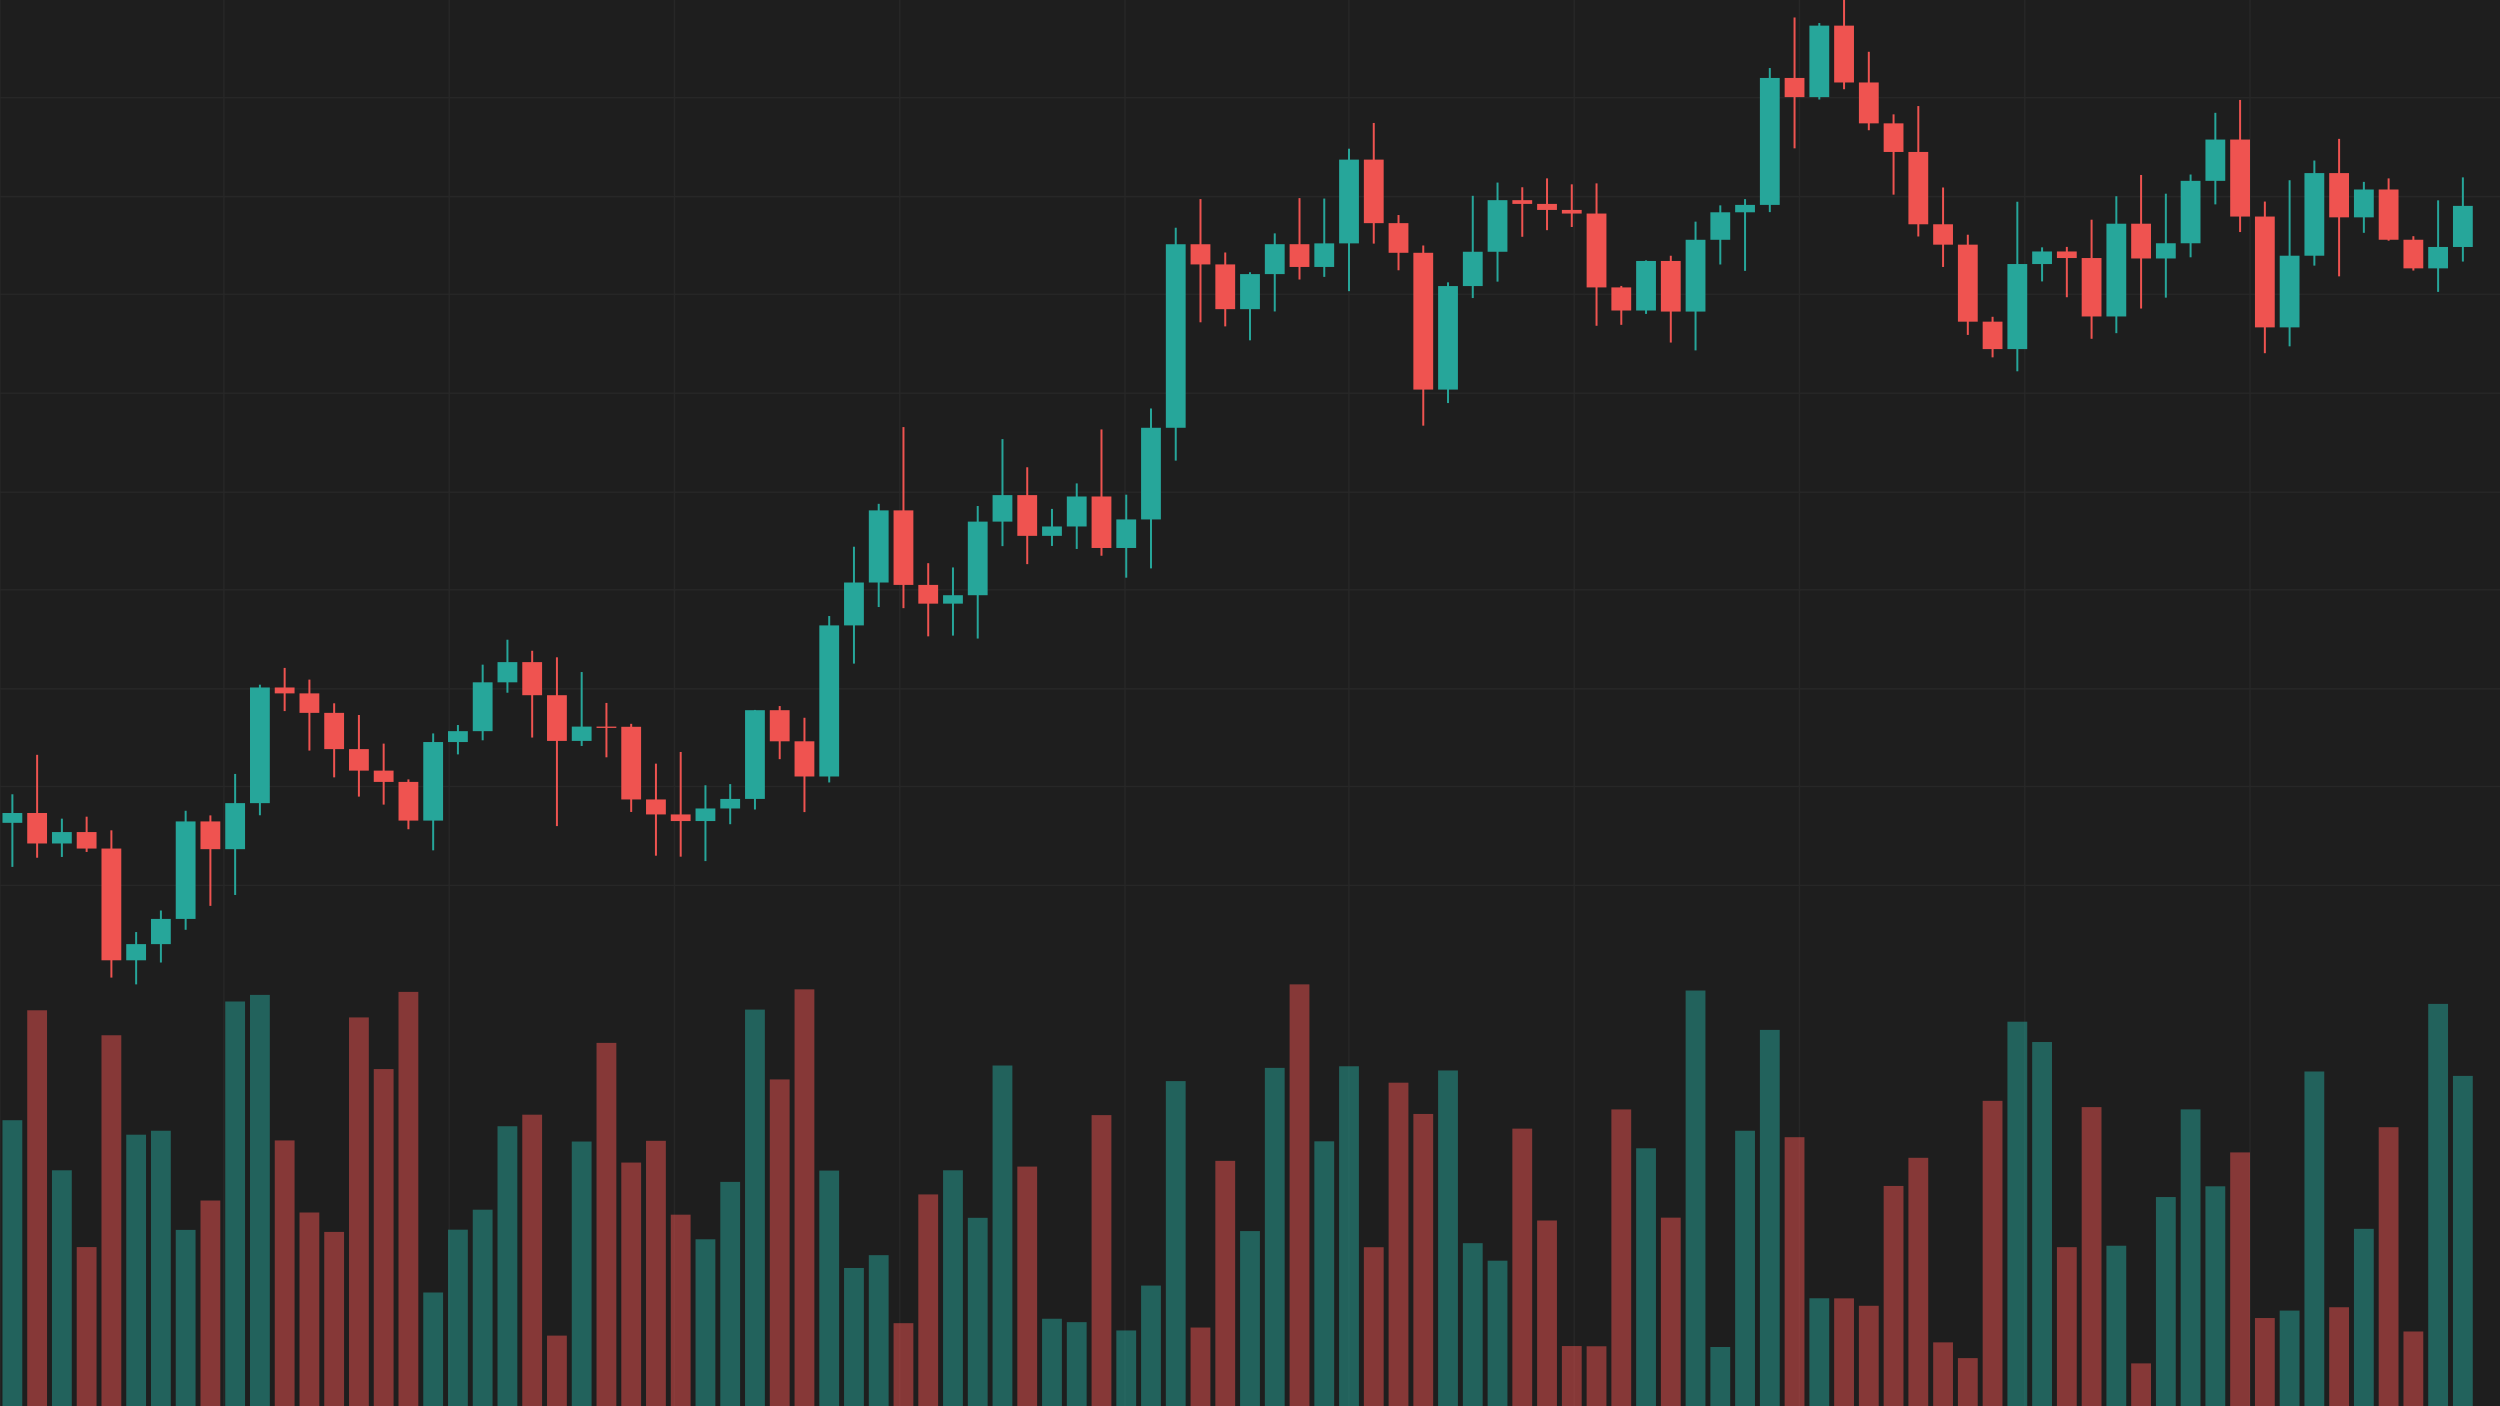 <?xml version="1.0" encoding="utf-8" ?>
<svg baseProfile="full" height="1080" version="1.1" width="1920" xmlns="http://www.w3.org/2000/svg" xmlns:ev="http://www.w3.org/2001/xml-events" xmlns:xlink="http://www.w3.org/1999/xlink"><defs /><rect fill="#1E1E1E" height="100%" width="100%" x="0" y="0" /><g id="grid" opacity="0.25" stroke="#424242" stroke-width="1"><line x1="0" x2="1920" y1="75" y2="75" /><line x1="0" x2="1920" y1="151" y2="151" /><line x1="0" x2="1920" y1="226" y2="226" /><line x1="0" x2="1920" y1="302" y2="302" /><line x1="0" x2="1920" y1="378" y2="378" /><line x1="0" x2="1920" y1="453" y2="453" /><line x1="0" x2="1920" y1="529" y2="529" /><line x1="0" x2="1920" y1="604" y2="604" /><line x1="0" x2="1920" y1="680" y2="680" /><line x1="0" x2="0" y1="0" y2="1080" /><line x1="172" x2="172" y1="0" y2="1080" /><line x1="345" x2="345" y1="0" y2="1080" /><line x1="518" x2="518" y1="0" y2="1080" /><line x1="691" x2="691" y1="0" y2="1080" /><line x1="864" x2="864" y1="0" y2="1080" /><line x1="1036" x2="1036" y1="0" y2="1080" /><line x1="1209" x2="1209" y1="0" y2="1080" /><line x1="1382" x2="1382" y1="0" y2="1080" /><line x1="1555" x2="1555" y1="0" y2="1080" /><line x1="1728" x2="1728" y1="0" y2="1080" /></g><g id="candles"><line stroke="#26A69A" stroke-width="1.521" x1="9.505" x2="9.505" y1="610.003" y2="665.771" /><rect fill="#26A69A" height="7.539" width="15.208" x="1.901" y="624.393" /><line stroke="#EF5350" stroke-width="1.521" x1="28.515" x2="28.515" y1="579.713" y2="658.739" /><rect fill="#EF5350" height="23.397" width="15.208" x="20.911" y="624.393" /><line stroke="#26A69A" stroke-width="1.521" x1="47.525" x2="47.525" y1="628.732" y2="658.138" /><rect fill="#26A69A" height="8.762" width="15.208" x="39.921" y="639.028" /><line stroke="#EF5350" stroke-width="1.521" x1="66.535" x2="66.535" y1="627.212" y2="654.29" /><rect fill="#EF5350" height="12.653" width="15.208" x="58.931" y="639.028" /><line stroke="#EF5350" stroke-width="1.521" x1="85.545" x2="85.545" y1="637.695" y2="750.784" /><rect fill="#EF5350" height="85.824" width="15.208" x="77.941" y="651.68" /><line stroke="#26A69A" stroke-width="1.521" x1="104.554" x2="104.554" y1="715.822" y2="756.0" /><rect fill="#26A69A" height="12.417" width="15.208" x="96.95" y="725.087" /><line stroke="#26A69A" stroke-width="1.521" x1="123.564" x2="123.564" y1="699.271" y2="739.208" /><rect fill="#26A69A" height="19.35" width="15.208" x="115.96" y="705.737" /><line stroke="#26A69A" stroke-width="1.521" x1="142.574" x2="142.574" y1="622.679" y2="714.082" /><rect fill="#26A69A" height="74.878" width="15.208" x="134.97" y="630.859" /><line stroke="#EF5350" stroke-width="1.521" x1="161.584" x2="161.584" y1="626.219" y2="695.701" /><rect fill="#EF5350" height="21.301" width="15.208" x="153.98" y="630.859" /><line stroke="#26A69A" stroke-width="1.521" x1="180.594" x2="180.594" y1="594.385" y2="687.338" /><rect fill="#26A69A" height="35.355" width="15.208" x="172.99" y="616.805" /><line stroke="#26A69A" stroke-width="1.521" x1="199.604" x2="199.604" y1="525.852" y2="626.117" /><rect fill="#26A69A" height="88.811" width="15.208" x="192.0" y="527.994" /><line stroke="#EF5350" stroke-width="1.521" x1="218.614" x2="218.614" y1="512.954" y2="546.106" /><rect fill="#EF5350" height="4.522" width="15.208" x="211.01" y="527.994" /><line stroke="#EF5350" stroke-width="1.521" x1="237.624" x2="237.624" y1="521.939" y2="576.451" /><rect fill="#EF5350" height="14.97" width="15.208" x="230.02" y="532.516" /><line stroke="#EF5350" stroke-width="1.521" x1="256.634" x2="256.634" y1="540.126" y2="597.001" /><rect fill="#EF5350" height="27.84" width="15.208" x="249.03" y="547.486" /><line stroke="#EF5350" stroke-width="1.521" x1="275.644" x2="275.644" y1="549.115" y2="611.798" /><rect fill="#EF5350" height="16.515" width="15.208" x="268.04" y="575.326" /><line stroke="#EF5350" stroke-width="1.521" x1="294.653" x2="294.653" y1="571.095" y2="617.935" /><rect fill="#EF5350" height="8.67" width="15.208" x="287.05" y="591.841" /><line stroke="#EF5350" stroke-width="1.521" x1="313.663" x2="313.663" y1="598.577" y2="636.858" /><rect fill="#EF5350" height="29.703" width="15.208" x="306.059" y="600.511" /><line stroke="#26A69A" stroke-width="1.521" x1="332.673" x2="332.673" y1="563.272" y2="653.057" /><rect fill="#26A69A" height="60.329" width="15.208" x="325.069" y="569.885" /><line stroke="#26A69A" stroke-width="1.521" x1="351.683" x2="351.683" y1="556.81" y2="579.369" /><rect fill="#26A69A" height="8.361" width="15.208" x="344.079" y="561.524" /><line stroke="#26A69A" stroke-width="1.521" x1="370.693" x2="370.693" y1="510.459" y2="568.549" /><rect fill="#26A69A" height="37.504" width="15.208" x="363.089" y="524.02" /><line stroke="#26A69A" stroke-width="1.521" x1="389.703" x2="389.703" y1="491.311" y2="532.013" /><rect fill="#26A69A" height="15.511" width="15.208" x="382.099" y="508.509" /><line stroke="#EF5350" stroke-width="1.521" x1="408.713" x2="408.713" y1="499.797" y2="566.433" /><rect fill="#EF5350" height="25.408" width="15.208" x="401.109" y="508.509" /><line stroke="#EF5350" stroke-width="1.521" x1="427.723" x2="427.723" y1="504.812" y2="634.43" /><rect fill="#EF5350" height="35.111" width="15.208" x="420.119" y="533.916" /><line stroke="#26A69A" stroke-width="1.521" x1="446.733" x2="446.733" y1="516.126" y2="572.906" /><rect fill="#26A69A" height="10.993" width="15.208" x="439.129" y="558.034" /><line stroke="#EF5350" stroke-width="1.521" x1="465.743" x2="465.743" y1="539.862" y2="581.611" /><rect fill="#EF5350" height="1" width="15.208" x="458.139" y="558.034" /><line stroke="#EF5350" stroke-width="1.521" x1="484.752" x2="484.752" y1="555.905" y2="623.59" /><rect fill="#EF5350" height="55.799" width="15.208" x="477.149" y="558.179" /><line stroke="#EF5350" stroke-width="1.521" x1="503.762" x2="503.762" y1="586.494" y2="657.181" /><rect fill="#EF5350" height="11.509" width="15.208" x="496.158" y="613.978" /><line stroke="#EF5350" stroke-width="1.521" x1="522.772" x2="522.772" y1="577.525" y2="657.927" /><rect fill="#EF5350" height="5.072" width="15.208" x="515.168" y="625.488" /><line stroke="#26A69A" stroke-width="1.521" x1="541.782" x2="541.782" y1="603.093" y2="661.31" /><rect fill="#26A69A" height="9.651" width="15.208" x="534.178" y="620.908" /><line stroke="#26A69A" stroke-width="1.521" x1="560.792" x2="560.792" y1="602.191" y2="632.984" /><rect fill="#26A69A" height="7.332" width="15.208" x="553.188" y="613.576" /><line stroke="#26A69A" stroke-width="1.521" x1="579.802" x2="579.802" y1="545.23" y2="621.698" /><rect fill="#26A69A" height="68.143" width="15.208" x="572.198" y="545.433" /><line stroke="#EF5350" stroke-width="1.521" x1="598.812" x2="598.812" y1="542.246" y2="583.031" /><rect fill="#EF5350" height="23.889" width="15.208" x="591.208" y="545.433" /><line stroke="#EF5350" stroke-width="1.521" x1="617.822" x2="617.822" y1="551.247" y2="623.695" /><rect fill="#EF5350" height="27.025" width="15.208" x="610.218" y="569.322" /><line stroke="#26A69A" stroke-width="1.521" x1="636.832" x2="636.832" y1="473.1" y2="600.921" /><rect fill="#26A69A" height="116.037" width="15.208" x="629.228" y="480.31" /><line stroke="#26A69A" stroke-width="1.521" x1="655.842" x2="655.842" y1="419.886" y2="509.648" /><rect fill="#26A69A" height="32.941" width="15.208" x="648.238" y="447.369" /><line stroke="#26A69A" stroke-width="1.521" x1="674.851" x2="674.851" y1="386.946" y2="466.197" /><rect fill="#26A69A" height="55.395" width="15.208" x="667.248" y="391.973" /><line stroke="#EF5350" stroke-width="1.521" x1="693.861" x2="693.861" y1="327.997" y2="467.059" /><rect fill="#EF5350" height="57.241" width="15.208" x="686.257" y="391.973" /><line stroke="#EF5350" stroke-width="1.521" x1="712.871" x2="712.871" y1="432.524" y2="488.711" /><rect fill="#EF5350" height="14.381" width="15.208" x="705.267" y="449.214" /><line stroke="#26A69A" stroke-width="1.521" x1="731.881" x2="731.881" y1="435.794" y2="488.144" /><rect fill="#26A69A" height="6.473" width="15.208" x="724.277" y="457.121" /><line stroke="#26A69A" stroke-width="1.521" x1="750.891" x2="750.891" y1="388.613" y2="490.411" /><rect fill="#26A69A" height="56.519" width="15.208" x="743.287" y="400.603" /><line stroke="#26A69A" stroke-width="1.521" x1="769.901" x2="769.901" y1="337.23" y2="419.429" /><rect fill="#26A69A" height="20.35" width="15.208" x="762.297" y="380.252" /><line stroke="#EF5350" stroke-width="1.521" x1="788.911" x2="788.911" y1="358.856" y2="433.251" /><rect fill="#EF5350" height="31.288" width="15.208" x="781.307" y="380.252" /><line stroke="#26A69A" stroke-width="1.521" x1="807.921" x2="807.921" y1="390.848" y2="419.292" /><rect fill="#26A69A" height="7.206" width="15.208" x="800.317" y="404.334" /><line stroke="#26A69A" stroke-width="1.521" x1="826.931" x2="826.931" y1="371.255" y2="421.599" /><rect fill="#26A69A" height="23.026" width="15.208" x="819.327" y="381.308" /><line stroke="#EF5350" stroke-width="1.521" x1="845.941" x2="845.941" y1="329.805" y2="426.803" /><rect fill="#EF5350" height="39.541" width="15.208" x="838.337" y="381.308" /><line stroke="#26A69A" stroke-width="1.521" x1="864.95" x2="864.95" y1="379.924" y2="443.668" /><rect fill="#26A69A" height="21.922" width="15.208" x="857.347" y="398.926" /><line stroke="#26A69A" stroke-width="1.521" x1="883.96" x2="883.96" y1="313.717" y2="436.515" /><rect fill="#26A69A" height="70.391" width="15.208" x="876.356" y="328.535" /><line stroke="#26A69A" stroke-width="1.521" x1="902.97" x2="902.97" y1="174.896" y2="353.766" /><rect fill="#26A69A" height="140.955" width="15.208" x="895.366" y="187.58" /><line stroke="#EF5350" stroke-width="1.521" x1="921.98" x2="921.98" y1="152.907" y2="247.522" /><rect fill="#EF5350" height="15.498" width="15.208" x="914.376" y="187.58" /><line stroke="#EF5350" stroke-width="1.521" x1="940.99" x2="940.99" y1="193.907" y2="250.661" /><rect fill="#EF5350" height="34.348" width="15.208" x="933.386" y="203.078" /><line stroke="#26A69A" stroke-width="1.521" x1="960" x2="960" y1="209.081" y2="261.372" /><rect fill="#26A69A" height="26.917" width="15.208" x="952.396" y="210.51" /><line stroke="#26A69A" stroke-width="1.521" x1="979.01" x2="979.01" y1="179.225" y2="239.198" /><rect fill="#26A69A" height="22.963" width="15.208" x="971.406" y="187.546" /><line stroke="#EF5350" stroke-width="1.521" x1="998.02" x2="998.02" y1="152.153" y2="214.663" /><rect fill="#EF5350" height="17.475" width="15.208" x="990.416" y="187.546" /><line stroke="#26A69A" stroke-width="1.521" x1="1017.03" x2="1017.03" y1="152.497" y2="212.645" /><rect fill="#26A69A" height="18.112" width="15.208" x="1009.426" y="186.91" /><line stroke="#26A69A" stroke-width="1.521" x1="1036.04" x2="1036.04" y1="114.205" y2="223.6" /><rect fill="#26A69A" height="64.321" width="15.208" x="1028.436" y="122.588" /><line stroke="#EF5350" stroke-width="1.521" x1="1055.05" x2="1055.05" y1="94.44" y2="187.096" /><rect fill="#EF5350" height="48.785" width="15.208" x="1047.446" y="122.588" /><line stroke="#EF5350" stroke-width="1.521" x1="1074.059" x2="1074.059" y1="165.137" y2="207.568" /><rect fill="#EF5350" height="22.776" width="15.208" x="1066.455" y="171.373" /><line stroke="#EF5350" stroke-width="1.521" x1="1093.069" x2="1093.069" y1="188.538" y2="326.917" /><rect fill="#EF5350" height="105.044" width="15.208" x="1085.465" y="194.149" /><line stroke="#26A69A" stroke-width="1.521" x1="1112.079" x2="1112.079" y1="216.845" y2="309.54" /><rect fill="#26A69A" height="79.496" width="15.208" x="1104.475" y="219.698" /><line stroke="#26A69A" stroke-width="1.521" x1="1131.089" x2="1131.089" y1="150.393" y2="228.893" /><rect fill="#26A69A" height="26.344" width="15.208" x="1123.485" y="193.353" /><line stroke="#26A69A" stroke-width="1.521" x1="1150.099" x2="1150.099" y1="140.224" y2="216.294" /><rect fill="#26A69A" height="39.624" width="15.208" x="1142.495" y="153.729" /><line stroke="#EF5350" stroke-width="1.521" x1="1169.109" x2="1169.109" y1="143.813" y2="181.85" /><rect fill="#EF5350" height="2.876" width="15.208" x="1161.505" y="153.729" /><line stroke="#EF5350" stroke-width="1.521" x1="1188.119" x2="1188.119" y1="136.985" y2="176.765" /><rect fill="#EF5350" height="4.621" width="15.208" x="1180.515" y="156.605" /><line stroke="#EF5350" stroke-width="1.521" x1="1207.129" x2="1207.129" y1="141.563" y2="174.325" /><rect fill="#EF5350" height="2.778" width="15.208" x="1199.525" y="161.226" /><line stroke="#EF5350" stroke-width="1.521" x1="1226.139" x2="1226.139" y1="140.831" y2="250.2" /><rect fill="#EF5350" height="56.724" width="15.208" x="1218.535" y="164.004" /><line stroke="#EF5350" stroke-width="1.521" x1="1245.149" x2="1245.149" y1="219.601" y2="249.468" /><rect fill="#EF5350" height="17.75" width="15.208" x="1237.545" y="220.728" /><line stroke="#26A69A" stroke-width="1.521" x1="1264.158" x2="1264.158" y1="199.958" y2="241.085" /><rect fill="#26A69A" height="38.056" width="15.208" x="1256.554" y="200.422" /><line stroke="#EF5350" stroke-width="1.521" x1="1283.168" x2="1283.168" y1="196.412" y2="263.079" /><rect fill="#EF5350" height="38.86" width="15.208" x="1275.564" y="200.422" /><line stroke="#26A69A" stroke-width="1.521" x1="1302.178" x2="1302.178" y1="170.228" y2="269.099" /><rect fill="#26A69A" height="55.127" width="15.208" x="1294.574" y="184.155" /><line stroke="#26A69A" stroke-width="1.521" x1="1321.188" x2="1321.188" y1="157.721" y2="203.129" /><rect fill="#26A69A" height="21.119" width="15.208" x="1313.584" y="163.036" /><line stroke="#26A69A" stroke-width="1.521" x1="1340.198" x2="1340.198" y1="152.917" y2="208.022" /><rect fill="#26A69A" height="5.671" width="15.208" x="1332.594" y="157.365" /><line stroke="#26A69A" stroke-width="1.521" x1="1359.208" x2="1359.208" y1="52.252" y2="162.905" /><rect fill="#26A69A" height="97.501" width="15.208" x="1351.604" y="59.864" /><line stroke="#EF5350" stroke-width="1.521" x1="1378.218" x2="1378.218" y1="13.428" y2="113.917" /><rect fill="#EF5350" height="14.717" width="15.208" x="1370.614" y="59.864" /><line stroke="#26A69A" stroke-width="1.521" x1="1397.228" x2="1397.228" y1="17.689" y2="76.419" /><rect fill="#26A69A" height="54.891" width="15.208" x="1389.624" y="19.69" /><line stroke="#EF5350" stroke-width="1.521" x1="1416.238" x2="1416.238" y1="0.0" y2="68.534" /><rect fill="#EF5350" height="43.652" width="15.208" x="1408.634" y="19.69" /><line stroke="#EF5350" stroke-width="1.521" x1="1435.248" x2="1435.248" y1="39.775" y2="100.016" /><rect fill="#EF5350" height="31.397" width="15.208" x="1427.644" y="63.342" /><line stroke="#EF5350" stroke-width="1.521" x1="1454.257" x2="1454.257" y1="87.831" y2="149.484" /><rect fill="#EF5350" height="21.965" width="15.208" x="1446.653" y="94.739" /><line stroke="#EF5350" stroke-width="1.521" x1="1473.267" x2="1473.267" y1="81.456" y2="181.623" /><rect fill="#EF5350" height="55.538" width="15.208" x="1465.663" y="116.704" /><line stroke="#EF5350" stroke-width="1.521" x1="1492.277" x2="1492.277" y1="144" y2="205.026" /><rect fill="#EF5350" height="15.656" width="15.208" x="1484.673" y="172.243" /><line stroke="#EF5350" stroke-width="1.521" x1="1511.287" x2="1511.287" y1="180.273" y2="257.208" /><rect fill="#EF5350" height="59.141" width="15.208" x="1503.683" y="187.899" /><line stroke="#EF5350" stroke-width="1.521" x1="1530.297" x2="1530.297" y1="243.305" y2="274.441" /><rect fill="#EF5350" height="21.065" width="15.208" x="1522.693" y="247.039" /><line stroke="#26A69A" stroke-width="1.521" x1="1549.307" x2="1549.307" y1="154.942" y2="285.154" /><rect fill="#26A69A" height="65.323" width="15.208" x="1541.703" y="202.782" /><line stroke="#26A69A" stroke-width="1.521" x1="1568.317" x2="1568.317" y1="189.951" y2="216.126" /><rect fill="#26A69A" height="9.647" width="15.208" x="1560.713" y="193.135" /><line stroke="#EF5350" stroke-width="1.521" x1="1587.327" x2="1587.327" y1="189.63" y2="228.282" /><rect fill="#EF5350" height="5.04" width="15.208" x="1579.723" y="193.135" /><line stroke="#EF5350" stroke-width="1.521" x1="1606.337" x2="1606.337" y1="168.722" y2="260.18" /><rect fill="#EF5350" height="44.87" width="15.208" x="1598.733" y="198.175" /><line stroke="#26A69A" stroke-width="1.521" x1="1625.347" x2="1625.347" y1="150.696" y2="255.863" /><rect fill="#26A69A" height="71.232" width="15.208" x="1617.743" y="171.813" /><line stroke="#EF5350" stroke-width="1.521" x1="1644.356" x2="1644.356" y1="134.382" y2="236.956" /><rect fill="#EF5350" height="26.698" width="15.208" x="1636.752" y="171.813" /><line stroke="#26A69A" stroke-width="1.521" x1="1663.366" x2="1663.366" y1="148.769" y2="228.592" /><rect fill="#26A69A" height="11.68" width="15.208" x="1655.762" y="186.832" /><line stroke="#26A69A" stroke-width="1.521" x1="1682.376" x2="1682.376" y1="134.038" y2="197.593" /><rect fill="#26A69A" height="47.934" width="15.208" x="1674.772" y="138.897" /><line stroke="#26A69A" stroke-width="1.521" x1="1701.386" x2="1701.386" y1="86.642" y2="156.957" /><rect fill="#26A69A" height="31.722" width="15.208" x="1693.782" y="107.175" /><line stroke="#EF5350" stroke-width="1.521" x1="1720.396" x2="1720.396" y1="76.767" y2="178.211" /><rect fill="#EF5350" height="59.138" width="15.208" x="1712.792" y="107.175" /><line stroke="#EF5350" stroke-width="1.521" x1="1739.406" x2="1739.406" y1="154.806" y2="271.258" /><rect fill="#EF5350" height="85.108" width="15.208" x="1731.802" y="166.313" /><line stroke="#26A69A" stroke-width="1.521" x1="1758.416" x2="1758.416" y1="138.428" y2="265.976" /><rect fill="#26A69A" height="55.031" width="15.208" x="1750.812" y="196.39" /><line stroke="#26A69A" stroke-width="1.521" x1="1777.426" x2="1777.426" y1="123.305" y2="203.996" /><rect fill="#26A69A" height="63.45" width="15.208" x="1769.822" y="132.94" /><line stroke="#EF5350" stroke-width="1.521" x1="1796.436" x2="1796.436" y1="106.65" y2="212.235" /><rect fill="#EF5350" height="33.987" width="15.208" x="1788.832" y="132.94" /><line stroke="#26A69A" stroke-width="1.521" x1="1815.446" x2="1815.446" y1="139.688" y2="178.809" /><rect fill="#26A69A" height="21.39" width="15.208" x="1807.842" y="145.537" /><line stroke="#EF5350" stroke-width="1.521" x1="1834.455" x2="1834.455" y1="137.004" y2="184.85" /><rect fill="#EF5350" height="38.586" width="15.208" x="1826.851" y="145.537" /><line stroke="#EF5350" stroke-width="1.521" x1="1853.465" x2="1853.465" y1="181.392" y2="207.773" /><rect fill="#EF5350" height="21.976" width="15.208" x="1845.861" y="184.123" /><line stroke="#26A69A" stroke-width="1.521" x1="1872.475" x2="1872.475" y1="153.865" y2="224.162" /><rect fill="#26A69A" height="16.424" width="15.208" x="1864.871" y="189.676" /><line stroke="#26A69A" stroke-width="1.521" x1="1891.485" x2="1891.485" y1="136.225" y2="200.875" /><rect fill="#26A69A" height="31.551" width="15.208" x="1883.881" y="158.126" /></g><g id="volume"><rect fill="#26A69A" height="219.675" opacity="0.5" width="15.208" x="1.901" y="860.325" /><rect fill="#EF5350" height="304.101" opacity="0.5" width="15.208" x="20.911" y="775.899" /><rect fill="#26A69A" height="181.214" opacity="0.5" width="15.208" x="39.921" y="898.786" /><rect fill="#EF5350" height="122.234" opacity="0.5" width="15.208" x="58.931" y="957.766" /><rect fill="#EF5350" height="284.919" opacity="0.5" width="15.208" x="77.941" y="795.081" /><rect fill="#26A69A" height="208.551" opacity="0.5" width="15.208" x="96.95" y="871.449" /><rect fill="#26A69A" height="211.585" opacity="0.5" width="15.208" x="115.96" y="868.415" /><rect fill="#26A69A" height="135.446" opacity="0.5" width="15.208" x="134.97" y="944.554" /><rect fill="#EF5350" height="157.988" opacity="0.5" width="15.208" x="153.98" y="922.012" /><rect fill="#26A69A" height="310.853" opacity="0.5" width="15.208" x="172.99" y="769.147" /><rect fill="#26A69A" height="315.91" opacity="0.5" width="15.208" x="192.0" y="764.09" /><rect fill="#EF5350" height="204.147" opacity="0.5" width="15.208" x="211.01" y="875.853" /><rect fill="#EF5350" height="148.788" opacity="0.5" width="15.208" x="230.02" y="931.212" /><rect fill="#EF5350" height="133.88" opacity="0.5" width="15.208" x="249.03" y="946.12" /><rect fill="#EF5350" height="298.62" opacity="0.5" width="15.208" x="268.04" y="781.38" /><rect fill="#EF5350" height="258.952" opacity="0.5" width="15.208" x="287.05" y="821.048" /><rect fill="#EF5350" height="318.226" opacity="0.5" width="15.208" x="306.059" y="761.774" /><rect fill="#26A69A" height="87.361" opacity="0.5" width="15.208" x="325.069" y="992.639" /><rect fill="#26A69A" height="135.609" opacity="0.5" width="15.208" x="344.079" y="944.391" /><rect fill="#26A69A" height="150.941" opacity="0.5" width="15.208" x="363.089" y="929.059" /><rect fill="#26A69A" height="215.043" opacity="0.5" width="15.208" x="382.099" y="864.957" /><rect fill="#EF5350" height="223.916" opacity="0.5" width="15.208" x="401.109" y="856.084" /><rect fill="#EF5350" height="54.25" opacity="0.5" width="15.208" x="420.119" y="1025.75" /><rect fill="#26A69A" height="203.299" opacity="0.5" width="15.208" x="439.129" y="876.701" /><rect fill="#EF5350" height="279.047" opacity="0.5" width="15.208" x="458.139" y="800.953" /><rect fill="#EF5350" height="187.151" opacity="0.5" width="15.208" x="477.149" y="892.849" /><rect fill="#EF5350" height="203.854" opacity="0.5" width="15.208" x="496.158" y="876.146" /><rect fill="#EF5350" height="147.124" opacity="0.5" width="15.208" x="515.168" y="932.876" /><rect fill="#26A69A" height="128.236" opacity="0.5" width="15.208" x="534.178" y="951.764" /><rect fill="#26A69A" height="172.308" opacity="0.5" width="15.208" x="553.188" y="907.692" /><rect fill="#26A69A" height="304.623" opacity="0.5" width="15.208" x="572.198" y="775.377" /><rect fill="#EF5350" height="250.992" opacity="0.5" width="15.208" x="591.208" y="829.008" /><rect fill="#EF5350" height="320.183" opacity="0.5" width="15.208" x="610.218" y="759.817" /><rect fill="#26A69A" height="180.986" opacity="0.5" width="15.208" x="629.228" y="899.014" /><rect fill="#26A69A" height="106.184" opacity="0.5" width="15.208" x="648.238" y="973.816" /><rect fill="#26A69A" height="116.036" opacity="0.5" width="15.208" x="667.248" y="963.964" /><rect fill="#EF5350" height="63.808" opacity="0.5" width="15.208" x="686.257" y="1016.192" /><rect fill="#EF5350" height="162.685" opacity="0.5" width="15.208" x="705.267" y="917.315" /><rect fill="#26A69A" height="181.214" opacity="0.5" width="15.208" x="724.277" y="898.786" /><rect fill="#26A69A" height="144.71" opacity="0.5" width="15.208" x="743.287" y="935.29" /><rect fill="#26A69A" height="261.692" opacity="0.5" width="15.208" x="762.297" y="818.308" /><rect fill="#EF5350" height="184.052" opacity="0.5" width="15.208" x="781.307" y="895.948" /><rect fill="#26A69A" height="67.201" opacity="0.5" width="15.208" x="800.317" y="1012.799" /><rect fill="#26A69A" height="64.591" opacity="0.5" width="15.208" x="819.327" y="1015.409" /><rect fill="#EF5350" height="223.59" opacity="0.5" width="15.208" x="838.337" y="856.41" /><rect fill="#26A69A" height="58.197" opacity="0.5" width="15.208" x="857.347" y="1021.803" /><rect fill="#26A69A" height="92.679" opacity="0.5" width="15.208" x="876.356" y="987.321" /><rect fill="#26A69A" height="249.72" opacity="0.5" width="15.208" x="895.366" y="830.28" /><rect fill="#EF5350" height="60.448" opacity="0.5" width="15.208" x="914.376" y="1019.552" /><rect fill="#EF5350" height="188.456" opacity="0.5" width="15.208" x="933.386" y="891.544" /><rect fill="#26A69A" height="134.532" opacity="0.5" width="15.208" x="952.396" y="945.468" /><rect fill="#26A69A" height="259.865" opacity="0.5" width="15.208" x="971.406" y="820.135" /><rect fill="#EF5350" height="324.0" opacity="0.5" width="15.208" x="990.416" y="756.0" /><rect fill="#26A69A" height="203.462" opacity="0.5" width="15.208" x="1009.426" y="876.538" /><rect fill="#26A69A" height="261.105" opacity="0.5" width="15.208" x="1028.436" y="818.895" /><rect fill="#EF5350" height="122.136" opacity="0.5" width="15.208" x="1047.446" y="957.864" /><rect fill="#EF5350" height="248.48" opacity="0.5" width="15.208" x="1066.455" y="831.52" /><rect fill="#EF5350" height="224.471" opacity="0.5" width="15.208" x="1085.465" y="855.529" /><rect fill="#26A69A" height="257.876" opacity="0.5" width="15.208" x="1104.475" y="822.124" /><rect fill="#26A69A" height="125.235" opacity="0.5" width="15.208" x="1123.485" y="954.765" /><rect fill="#26A69A" height="111.795" opacity="0.5" width="15.208" x="1142.495" y="968.205" /><rect fill="#EF5350" height="213.216" opacity="0.5" width="15.208" x="1161.505" y="866.784" /><rect fill="#EF5350" height="142.655" opacity="0.5" width="15.208" x="1180.515" y="937.345" /><rect fill="#EF5350" height="46.225" opacity="0.5" width="15.208" x="1199.525" y="1033.775" /><rect fill="#EF5350" height="46.062" opacity="0.5" width="15.208" x="1218.535" y="1033.938" /><rect fill="#EF5350" height="227.961" opacity="0.5" width="15.208" x="1237.545" y="852.039" /><rect fill="#26A69A" height="198.112" opacity="0.5" width="15.208" x="1256.554" y="881.888" /><rect fill="#EF5350" height="144.841" opacity="0.5" width="15.208" x="1275.564" y="935.159" /><rect fill="#26A69A" height="319.27" opacity="0.5" width="15.208" x="1294.574" y="760.73" /><rect fill="#26A69A" height="45.507" opacity="0.5" width="15.208" x="1313.584" y="1034.493" /><rect fill="#26A69A" height="211.585" opacity="0.5" width="15.208" x="1332.594" y="868.415" /><rect fill="#26A69A" height="289.029" opacity="0.5" width="15.208" x="1351.604" y="790.971" /><rect fill="#EF5350" height="206.627" opacity="0.5" width="15.208" x="1370.614" y="873.373" /><rect fill="#26A69A" height="82.925" opacity="0.5" width="15.208" x="1389.624" y="997.075" /><rect fill="#EF5350" height="82.859" opacity="0.5" width="15.208" x="1408.634" y="997.141" /><rect fill="#EF5350" height="77.151" opacity="0.5" width="15.208" x="1427.644" y="1002.849" /><rect fill="#EF5350" height="169.177" opacity="0.5" width="15.208" x="1446.653" y="910.823" /><rect fill="#EF5350" height="190.805" opacity="0.5" width="15.208" x="1465.663" y="889.195" /><rect fill="#EF5350" height="49.063" opacity="0.5" width="15.208" x="1484.673" y="1030.937" /><rect fill="#EF5350" height="36.961" opacity="0.5" width="15.208" x="1503.683" y="1043.039" /><rect fill="#EF5350" height="234.551" opacity="0.5" width="15.208" x="1522.693" y="845.449" /><rect fill="#26A69A" height="295.325" opacity="0.5" width="15.208" x="1541.703" y="784.675" /><rect fill="#26A69A" height="279.732" opacity="0.5" width="15.208" x="1560.713" y="800.268" /><rect fill="#EF5350" height="122.169" opacity="0.5" width="15.208" x="1579.723" y="957.831" /><rect fill="#EF5350" height="229.723" opacity="0.5" width="15.208" x="1598.733" y="850.277" /><rect fill="#26A69A" height="123.278" opacity="0.5" width="15.208" x="1617.743" y="956.722" /><rect fill="#EF5350" height="32.915" opacity="0.5" width="15.208" x="1636.752" y="1047.085" /><rect fill="#26A69A" height="160.663" opacity="0.5" width="15.208" x="1655.762" y="919.337" /><rect fill="#26A69A" height="227.994" opacity="0.5" width="15.208" x="1674.772" y="852.006" /><rect fill="#26A69A" height="168.916" opacity="0.5" width="15.208" x="1693.782" y="911.084" /><rect fill="#EF5350" height="194.948" opacity="0.5" width="15.208" x="1712.792" y="885.052" /><rect fill="#EF5350" height="67.756" opacity="0.5" width="15.208" x="1731.802" y="1012.244" /><rect fill="#26A69A" height="73.464" opacity="0.5" width="15.208" x="1750.812" y="1006.536" /><rect fill="#26A69A" height="257.093" opacity="0.5" width="15.208" x="1769.822" y="822.907" /><rect fill="#EF5350" height="76.041" opacity="0.5" width="15.208" x="1788.832" y="1003.959" /><rect fill="#26A69A" height="136.261" opacity="0.5" width="15.208" x="1807.842" y="943.739" /><rect fill="#EF5350" height="214.293" opacity="0.5" width="15.208" x="1826.851" y="865.707" /><rect fill="#EF5350" height="57.414" opacity="0.5" width="15.208" x="1845.861" y="1022.586" /><rect fill="#26A69A" height="308.994" opacity="0.5" width="15.208" x="1864.871" y="771.006" /><rect fill="#26A69A" height="253.7" opacity="0.5" width="15.208" x="1883.881" y="826.3" /></g></svg>